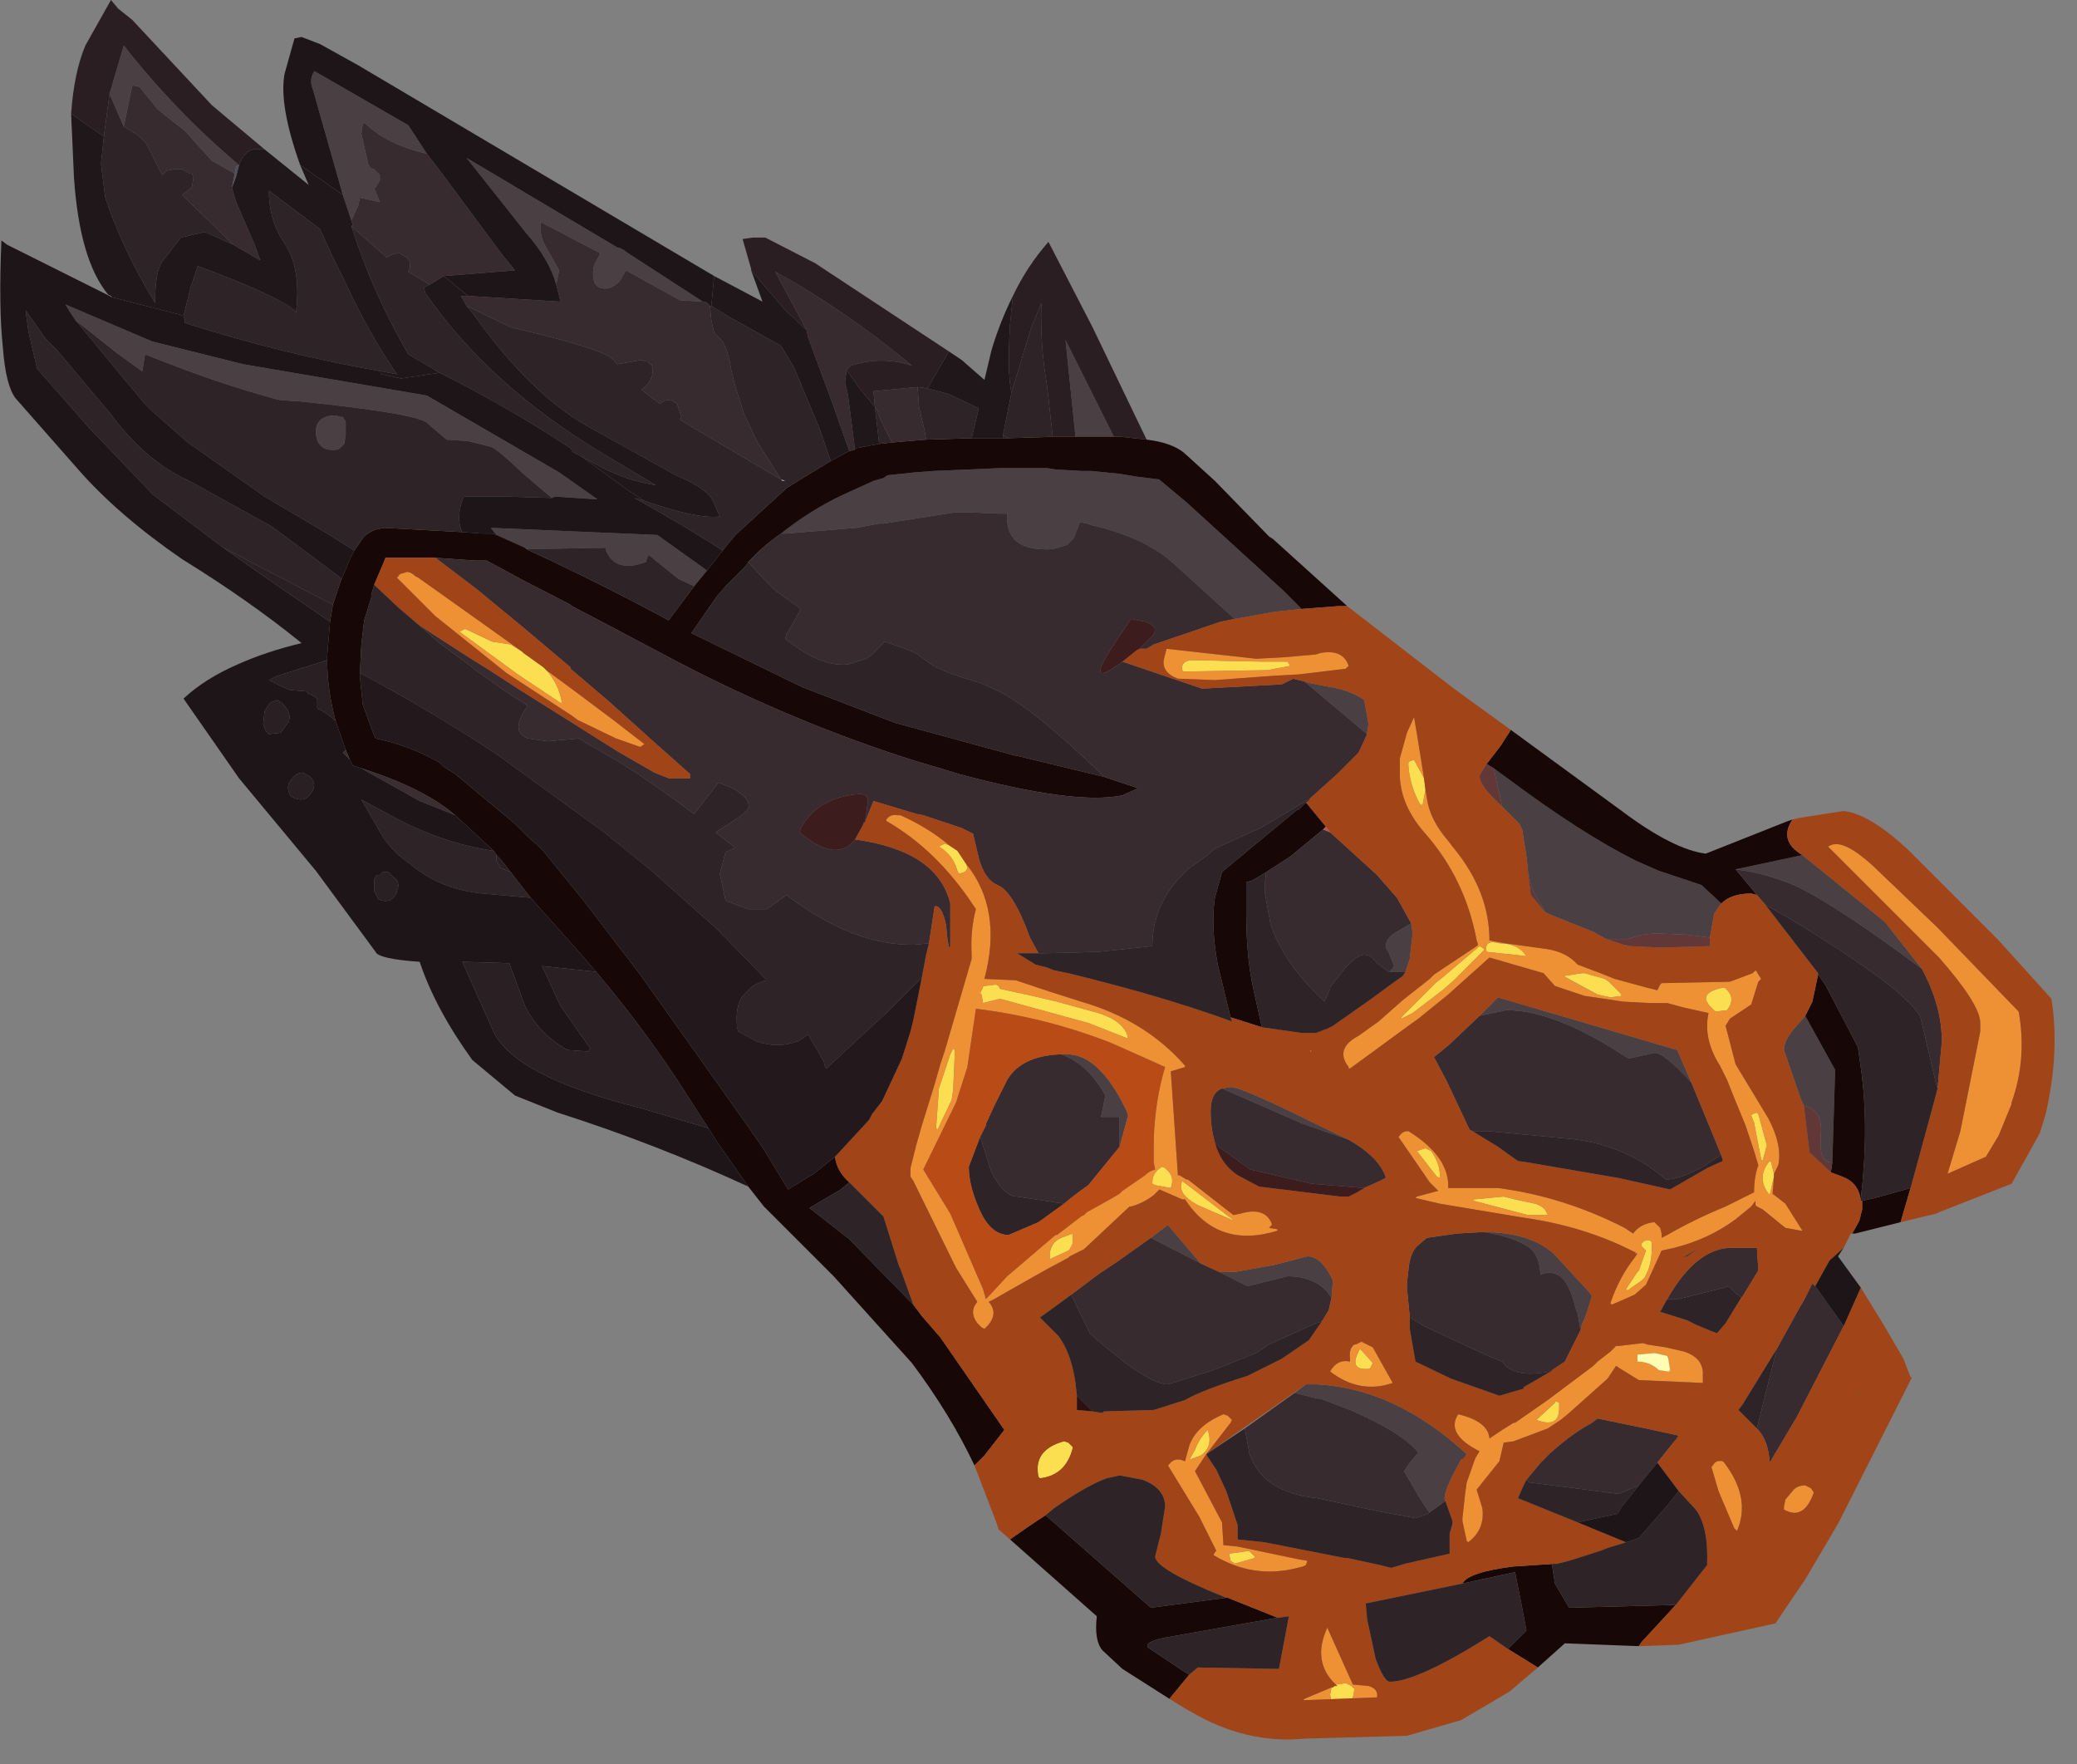 <?xml version="1.0" encoding="utf-8"?>
<svg version="1.1" id="Layer_1"
xmlns="http://www.w3.org/2000/svg"
xmlns:xlink="http://www.w3.org/1999/xlink"
xmlns:author="http://www.sothink.com"
width="73px" height="62px"
xml:space="preserve">
<rect width="100%" height="100%" fill="#808080" stroke="none"/>
<g id="1436" transform="matrix(1, 0, 0, 1, 0, 0)">
<path style="fill:#4A4044;fill-opacity:1" d="M44.8,21.5L43.7 21.7L43.4 21.75L42.95 21.35L41.3 19.85Q40.3 18.9 38.35 18.45L38.2 18.4L37.95 18.35L37.75 18.9L37.5 19.15L37 19.3Q36.1 19.35 35.7 19Q35.35 18.65 35.4 18.05L35.1 18.05L33.95 18L33.6 18L31.05 18.4L30.9 18.4L30.1 18.55L27.6 18.75L27.45 18.75Q28.45 17.95 29.6 17.4L30.7 16.9L31.05 16.8L31.2 16.7L32.15 16.6L32.8 16.55L34 16.5L35.15 16.45L36.8 16.45L37.1 16.5L37.15 16.5L38 16.55L38.35 16.55L39.35 16.65L39.95 16.75L40.75 16.85L40.8 16.9L41.7 17.65L45.1 20.75L45.25 20.9L45.75 21.4L44.8 21.5M37.45,11.95L39.15 15.35L37.8 15.35L37.45 11.95M18.5,19.3L18.45 19.25L17.45 18.8L17.25 18.55L23.1 18.8L24.85 20.05L24.4 20.6L23.85 20.35L22.8 19.5L22.75 19.6L22.7 19.75Q21.65 20.15 21.3 19.35L21.3 19.25L18.5 19.3M45.85,23.95L46 24L47.05 24.2Q47.6 24.35 47.95 24.6L48.1 25.45L48.05 25.75L48.05 25.8L45.85 23.95M49.15,34.15L48.85 34.15L49 33.95L48.8 33.45L48.7 33.3Q48.7 33 49 32.8L49.6 32.45L49.65 32.8L49.55 33.7L49.4 34.15L49.15 34.15M60.25,32.1L60.1 32.95L59.3 32.85L58.2 32.8L57.7 32.85L57.2 33L56.45 33L56 32.75L55.75 32.65L54.5 32.15L54.3 32.05L54.25 31.95L53.85 31.25L53.7 30.6L53.7 30.55L53.65 30.1L53.5 29.15L53.4 28.95L52.8 28.35L52.5 27L53.05 27.4Q55.6 29.3 57.5 30.25L58.3 30.6L59.8 31.1L60.5 31.75L60.25 32.1M67.55,34.05Q64.6 31.85 63.15 31.15Q62.15 30.7 61 30.55L63.35 30.05L66.25 32.4L67.55 34.05M58.15,37L57.25 37.2L57 37.05Q54.6 35.5 52.95 35.5L52 35.7L52.65 35.05L58.95 36.9L59.45 38.05Q58.5 37 58.15 37M45.8,39.5L42.95 38.25L43.25 38.2Q43.65 38.2 46.35 39.55L47.4 40.05L45.8 39.5M46.65,45.4Q46.15 44.85 45.25 44.85L43.85 45.2L42.85 44.7L43.4 44.7L44.8 44.45L45.95 44.15Q46.45 44.15 46.85 45L46.8 45.6L46.65 45.4M40.45,43.5Q40.7 43.3 41.05 43.05L42.2 44.4L40.45 43.5M55.55,46.75L55.45 46.15L55.4 46.05Q55.15 45 54.75 44.8Q54.45 44.65 54.15 44.8L54.1 44.45Q54 43.95 53.6 43.75Q53.1 43.45 52.15 43.3Q53.75 43.3 54.6 44.05L55.85 45.4L55.95 45.55L55.75 46.2L55.6 46.55L55.55 46.75M50.25,53.15L50.2 53.1L49.9 52.65L49.35 51.7L49.55 51.4L49.85 51.05Q49.3 50.35 47.45 49.55L46.4 49.15L46.3 49.15L45.5 48.95L45.9 48.65L46.3 48.65Q49.05 48.8 51.55 51.1L51.45 51.25L51.35 51.3Q50.65 52.55 50.8 52.75L50.25 53.15M64.5,37.6L64.4 40.85L64.35 40.85Q63.9 40.85 64 39.8Q64.05 39 63.4 38.85L63.3 38.65L62.7 36.9Q62.7 36.55 63.1 36.1L63.45 35.7L64.5 37.6M18.5,8.2L16.4 5.55L21.7 8.7L21.75 8.7L21.85 8.75L21.95 8.8L22 8.85L24.7 10.6L23.9 10.55L22 9.5L21.8 9.85Q21.45 10.25 21.05 10.1L20.9 9.95Q20.75 9.45 21 9.1L21.1 8.9L19 7.8Q18.95 8.3 19.2 8.7L19.65 9.5L19.55 10Q19.3 9.1 18.5 8.2M12.05,6.85L11 3.15Q10.85 2.8 11.05 2.5L14.35 4.4L15 5.4Q13.65 5.1 12.85 4.35L12.75 4.35L12.7 4.7L12.95 5.8L13 5.85L13 5.9L13.15 5.95L13.25 6.05L13.3 6.1L13.35 6.15L13.35 6.35L13.25 6.5L13.2 6.6L13.15 6.6L13.35 7.1L12.65 6.95L12.6 7.2L12.35 7.75L12.05 6.85M4.35,1.6Q6.2 3.95 8.4 5.8L8.3 5.85L8.25 6.1L7.45 5.65L6.5 4.6L5.55 3.85L4.9 3.05L4.65 3L4.35 4.45L3.85 3.3L4.35 1.6M18.45,16.7Q17.45 15.75 17.25 15.7L16.45 15.5L15.7 15.45L15.05 14.9Q14.85 14.55 10.5 14.1L10.45 14.1L10.35 14.1L9.8 14.05Q7.7 13.5 5.1 12.45L5 13.05L4.1 12.4L2.65 11.25L2.45 10.95L2.3 10.7L5.35 12L8.55 12.8L15 13.9L19.65 16.6L21 17.55L19.5 17.45L19.4 17.5L18.45 16.7M11.95,14.65L12.05 14.65L12.1 14.75L12.15 14.8L12.15 14.85L12.15 15.3L12.1 15.6L11.95 15.75L11.85 15.8Q11.15 15.9 11.1 15.2Q11.1 14.6 11.8 14.6L11.95 14.65M39.35,40.2L39.35 39.25L38.7 39.25L38.85 38.5Q38.25 37.4 37.3 37.05L37.5 37.05Q38.65 37.05 39.6 39.05L39.65 39.2L39.35 40.3L39.35 40.2" />
<path style="fill:#170707;fill-opacity:1" d="M26.3,19.75L26.2 19.9L25.55 20.55L25.2 20.95L24.3 22.25L28.2 24.15L31.45 25.4L35.3 26.45L35.65 26.55L35.7 26.55L38.8 27.3L40 27.7L39.45 27.95Q37.8 28.3 33.7 27.2L33.05 27L32.2 26.75Q27.9 25.4 23.7 23.2L21.15 21.85L20.1 21.3L20.05 21.25L18.4 20.4L17.1 19.7L16.7 19.7L15.3 19.6L13.55 19.6L13.45 19.85L13.15 20.55L13.05 20.9L13.05 21L12.8 21.8L12.7 22.65L12.65 23.65L12.65 23.8L12.75 24.75L12.8 24.9L13.15 25.85L13.2 25.95Q14.4 26.2 15.45 26.8L15.6 26.95L16 27.2L18.1 28.95L18.15 29L18.55 29.4L19.05 29.85L20.55 31.7L22.5 34.25L26.3 39.6L26.85 40.4L27.7 41.8L28.6 41.25L29.35 40.65Q29.4 41.15 29.85 41.55L29.55 41.8L28.45 42.45L29.85 43.55L32.1 45.85L32.4 46.25L33.05 47L35.3 50.25L34.6 51.15L34.25 51.5Q33.4 49.7 32.05 47.9L29.3 44.85L26.85 42.4L26.3 41.7L25.25 40.2L24.9 39.65L24.35 38.8Q22.85 36.4 20.95 34.15L20.3 33.4L18.65 31.55L17.95 30.65L17.6 30.2L17.45 30.05L17.35 29.9L16 28.65Q14.9 27.7 12.7 27L12.4 26.9L12.3 26.7L12.15 26.35L11.8 25.35Q11.5 24.25 11.5 23.2L11.5 23.05L11.6 21.85L11.7 21.25L12 20.35L12.05 20.25L12.3 19.65L12.45 19.35L12.8 18.85Q13.05 18.65 13.25 18.6L13.5 18.55L16.25 18.7L16.95 18.75L17.3 18.75L17.45 18.8L18.45 19.25L18.5 19.3Q21.1 20.5 23.5 21.8L24.4 20.6L24.85 20.05L25.4 19.35L25.6 19.1L25.85 18.8L27.65 17.15L28.05 16.9L29.2 16.2L29.85 15.85L30.05 15.8L30.1 15.75L30.9 15.6L31.35 15.55L32.55 15.45L34.15 15.4L34.3 15.4L35.25 15.4L35.45 15.4L37 15.35L37.8 15.35L39.15 15.35L39.4 15.35L40.3 15.45Q41.15 15.55 41.6 15.9L42.7 16.9L44.6 18.85L44.75 18.95L47.35 21.3L47.05 21.3L45.75 21.4L45.25 20.9L45.1 20.75L41.7 17.65L40.8 16.9L40.75 16.85L39.95 16.75L39.35 16.65L38.35 16.55L38 16.55L37.15 16.5L37.1 16.5L36.8 16.45L35.15 16.45L34 16.5L32.8 16.55L32.15 16.6L31.2 16.7L31.05 16.8L30.7 16.9L29.6 17.4Q28.45 17.95 27.45 18.75Q26.8 19.2 26.3 19.75M44,30.95L43.8 31L43.8 32.05Q43.8 33.6 44.05 34.75L44.35 36.1L43.25 35.75L42.8 33.9Q42.55 32.55 42.7 31.55L42.95 30.65L43 30.6L45.6 28.45L45.65 28.45L45.9 28.2L46.6 29.05L46.5 29.15L45.35 30.1L44.5 30.65L44 30.95M63.35,30.05L61 30.55L61.75 31.45L61.55 31.4Q60.85 31.4 60.5 31.75L59.8 31.1L58.3 30.6L57.5 30.25Q55.6 29.3 53.05 27.4L52.5 27L52.25 26.85L52.75 26.2L53.1 25.65L57 28.5Q58.8 29.85 59.95 30L62.85 28.85L63 28.8Q62.5 29.55 63.35 30.05M65.35,42.9L65.45 42.5L65.45 42.2L65.9 42.1L67.15 41.75L66.8 42.95L65.2 43.35L65.1 43.35L65.35 42.9M53,57.95L53.65 57.3L53.45 56.25L53.25 55.25L51.4 55.65Q51.6 55.25 53.2 55.05L54.75 54.95L54.55 55L54.65 55.65L55.15 56.5L58.9 56.4L57.7 57.7L57.6 57.85L55 57.75L54.05 58.6L53 57.95M41.8,58.85L41.1 59.7L39.45 58.65L38.75 58Q38.45 57.65 38.55 56.8L35.5 54.1Q36.2 53.6 36.75 53.25L40.45 56.5L43.1 56.15L43.15 56.15L44.9 56.85L40.95 57.55Q40.2 57.7 40.35 57.9L41.55 58.7L41.8 58.85M64.75,41.35L64.35 41.2L64.4 40.85L64.5 37.6L63.45 35.7L63.7 35.2L63.9 34.25L64.15 34.6L65.3 36.8L65.4 37.5Q65.7 39.6 65.4 42.15Q65.3 41.55 64.75 41.35" />
<path style="fill:#382B30;fill-opacity:1" d="M30.75,14.3L30.7 13.75L32.25 13.6L32.3 14.3L32.5 15.15L32.55 15.45L31.35 15.55L30.95 14.75L30.8 14.35L30.75 14.3M30.05,15.8L29.85 15.85L29.25 14.15L28.4 11.85L28.35 11.6L27.25 9.55Q29.7 10.9 32.05 12.85Q31 12.5 29.9 12.85L29.75 13L29.75 13.05L29.7 13.45L29.8 13.85L30.05 15.8M30.05,29.5Q32.95 29.9 33.4 31.75L33.4 33.25L33.35 33.3L33.3 33L33.25 32.5Q33.1 31.8 32.85 31.85L32.65 33.15L32.15 33.2Q30.05 33.25 27.7 31.5L27.65 31.45L26.95 31.95L26.3 31.95L25.5 31.65L25.3 30.7L25.5 29.95L25.7 29.85L25.85 29.8L25.15 29.25L26 28.7L26.05 28.65Q26.7 28.25 25.75 27.7L25.25 27.5L24.4 28.6L23.15 27.7L22.5 27.25L21.8 26.8L20.5 26.05L20.35 25.95L19.25 26.05L18.55 25.95Q17.9 25.7 18.55 24.8L17.7 24.25L16.65 23.5L16.4 23.3L15.65 22.75L15.45 22.6L14.7 21.95L15.55 22.5L16.4 23.05L17.2 23.55L18.05 24.1L18.2 24.2L18.6 24.45L20.35 25.55L21.7 26.4L23 27.15L23.5 27.35L24.25 27.35L24.25 27.2L22.9 26L21.4 24.65L20.05 23.5L20.05 23.45L18.45 22.1L16.75 20.7L15.3 19.6L16.7 19.7L17.1 19.7L18.4 20.4L20.05 21.25L20.1 21.3L21.15 21.85L23.7 23.2Q27.9 25.4 32.2 26.75L33.05 27L33.7 27.2Q37.8 28.3 39.45 27.95L40 27.7L38.8 27.3Q36.15 24.7 34.8 24.15L34.45 24Q33.4 23.7 32.8 23.4L32.25 23Q32.15 22.9 31.1 22.55L30.65 23L30.45 23.15L29.8 23.35Q28.85 23.45 27.6 22.45L27.65 22.25L27.7 22.2L28.15 21.4L27.25 20.75L26.8 20.3L26.3 19.75Q26.8 19.2 27.45 18.75L27.6 18.75L30.1 18.55L30.9 18.4L31.05 18.4L33.6 18L33.95 18L35.1 18.05L35.4 18.05Q35.35 18.65 35.7 19Q36.1 19.35 37 19.3L37.5 19.15L37.75 18.9L37.95 18.35L38.2 18.4L38.35 18.45Q40.3 18.9 41.3 19.85L42.95 21.35L43.4 21.75L43.15 21.8L42.9 21.85L40.55 22.65L40.3 22.8L40.05 22.8L40.35 22.5L40.4 22.45Q40.85 22.05 40.25 21.85L39.75 21.75L39.05 22.8L38.9 23.05Q38.25 24.15 39.45 23.25L42.25 24.2L45.05 24.05L45.45 23.85L45.85 23.95L48.05 25.8L47.75 26.45L47 27.2L46 28.1L45.9 28.15L44.3 29.1L42.75 29.8L42.6 29.9L42.5 30L41.75 30.55Q40.5 31.7 40.5 33.25L38.6 33.45L36.7 33.5L36.5 33.5L36.2 32.95Q35.6 31.3 35.05 31.1Q34.6 30.9 34.4 30.15L34.2 29.3L33.8 29.1L32.45 28.65L32.2 28.6L30.7 28.15L30.4 28.9L30.5 28.2Q30.55 27.95 30.25 27.9Q28.75 28 28.15 29.1L28.1 29.25Q29.4 30.35 30.05 29.5M49.1,31.55L49.6 32.45L49 32.8Q48.7 33 48.7 33.3L48.8 33.45L49 33.95L48.85 34.15L48.8 34.15L48.4 33.85Q48.2 33.55 47.95 33.55Q47.7 33.55 47.25 34.05L46.75 34.7L46.75 34.75L46.55 35.2Q45.1 33.85 44.65 32.45L44.45 31.35L44.45 31.2L44.45 31.1L44.5 30.65L45.35 30.1L46.5 29.15L46.75 29.25L48.4 30.75L49.1 31.55M63.15,31.15Q64.6 31.85 67.55 34.05Q68.25 35.35 68.25 36.6L68.1 38.25L68.05 38.1L67.5 35.75Q67.05 34.8 62.85 32.25L62.05 31.8L61.75 31.45L61 30.55Q62.15 30.7 63.15 31.15M59.45,38.05L60.5 40.6L60.15 40.8L59.95 40.95Q59.05 41.45 58.55 41.45Q57.05 40.15 54.95 40L52.3 39.75L51.75 39.75L51.65 39.7L50.85 38L50.4 37.15L50.95 36.7L51.05 36.6L51.95 35.75L52 35.7L52.95 35.5Q54.6 35.5 57 37.05L57.25 37.2L58.15 37Q58.5 37 59.45 38.05M42.7,40.15Q42.55 39.65 42.55 39.05Q42.55 38.4 42.95 38.25L45.8 39.5L47.4 40.05Q48.45 40.65 48.7 41.35L48.7 41.4L48.5 41.5L47.95 41.75L46.1 41.6L43.95 41.1L42.9 40.35L42.7 40.15M42.2,44.4L42.85 44.7L43.85 45.2L45.25 44.85Q46.15 44.85 46.65 45.4L46.8 45.6L46.7 46.05L46.45 46.45L46.25 46.5L44.6 47.25L44.3 47.45L44.15 47.55L42.65 48.15L41.05 48.65Q40.6 48.65 39.55 47.9L39.5 47.85L38.75 47.25L38.3 46.85L37.65 45.5Q38.7 44.7 38.8 44.65L39.25 44.35L40.45 43.5L42.2 44.4M53.6,43.75Q54 43.95 54.1 44.45L54.15 44.8Q54.45 44.65 54.75 44.8Q55.15 45 55.4 46.05L55.45 46.15L55.55 46.75L55 47.85L54.55 48.15L54.5 48.15L54.45 48.2Q53.2 48.45 52.8 47.85L52.3 47.65L50.25 46.7L50.05 46.6L49.55 46.3L49.45 45.25L49.45 45.1L49.5 44.65Q49.55 44.05 49.8 43.8L50.15 43.5L51.2 43.35L52.05 43.3L52.15 43.3Q53.1 43.45 53.6 43.75M45.5,48.95L46.3 49.15L46.4 49.15L47.45 49.55Q49.3 50.35 49.85 51.05L49.55 51.4L49.35 51.7L49.9 52.65L50.2 53.1L50.25 53.15L50.2 53.2L49.75 53.35L48.4 53.1L46.3 52.65Q44.35 52.45 43.9 51.05L43.9 51L43.75 50.2L45.5 48.95M61.2,45.6L61.15 45.55L61 45.45L60.75 45.2L60.6 45.25L59 45.65L58.6 45.65Q59.65 43.8 60.95 43.85L61.75 43.85L61.8 44.65L61.25 45.55L61.2 45.6M64.3,45.9L64.8 46.6L63.15 49.8L62.2 51.4Q62.15 50.6 61.75 50.2L62.45 47.4L63.25 45.95L63.4 45.7L63.7 45.1L63.8 45.2L64.3 45.9M24.95,10.75L25 11.25L25.1 11.7L25.25 11.85Q25.55 12.05 25.7 13L25.85 13.6L26.15 14.55L26.6 15.5L27.45 16.85L24.4 15.05L23.9 14.75L23.95 14.65L23.8 14.2L23.6 14.05Q23.3 14.05 23.2 14.2L22.55 13.7L22.6 13.65Q23.05 13.3 22.9 12.8L22.85 12.8L22.75 12.7L22.7 12.7L22.55 12.65L21.7 12.8L21.5 12.6Q21.15 12.25 17.95 11.5L16.4 10.75L16.2 10.4L16.45 10.4L19.7 10.6L19.55 10L19.65 9.5L19.2 8.7Q18.95 8.3 19 7.8L21.1 8.9L21 9.1Q20.75 9.45 20.9 9.95L21.05 10.1Q21.45 10.25 21.8 9.85L22 9.5L23.9 10.55L24.7 10.6Q24.85 10.6 24.95 10.75M15.1,10L14.35 9.55Q14.5 9.25 14.3 9.05L14.05 8.9Q13.8 8.9 13.6 9.05L12.35 7.95L12.4 7.9L12.35 7.75L12.6 7.2L12.65 6.95L13.35 7.1L13.15 6.6L13.2 6.6L13.25 6.5L13.35 6.35L13.35 6.15L13.3 6.1L13.25 6.05L13.15 5.95L13 5.9L13 5.85L12.95 5.8L12.7 4.7L12.75 4.35L12.85 4.35Q13.65 5.1 15 5.4L15.5 6.05L17.65 8.95L18.1 9.5L15.6 9.7L15.1 10M8.15,6.6L8.3 7.1L8.95 8.6L9.15 9.15L8.2 8.6L6.4 6.85L6.6 6.7L6.75 6.55L6.8 6.25L6.75 6.1L6.65 6.1L6.6 6.05L6.45 6L6.45 5.95L6.1 5.95L5.85 6L5.8 6.05L5.7 6.15L5.15 5.05L4.85 4.75L4.35 4.45L4.65 3L4.9 3.05L5.55 3.85L6.5 4.6L7.45 5.65L8.25 6.1L8.15 6.6M34.45,39.95L34.65 39.55L34.65 39.5L34.95 38.85L35.4 37.95Q35.9 37.1 37.3 37.05Q38.25 37.4 38.85 38.5L38.7 39.25L39.35 39.25L39.35 40.2L39.35 40.3L38.25 41.65Q37.75 42 37.4 42.3L35.75 42.05Q35.3 42.05 34.85 41.2L34.45 39.95M57.6,52.2L56.9 52.5L53.8 52.1L53.75 52.1L53.65 52L54.15 51.4L54.5 51.05L54.85 50.75Q55.4 50.3 55.95 50L56.15 49.85L57.85 50.2L59 50.45L58.9 50.6L58.85 50.65L58.25 51.4L57.6 52.2" />
<path style="fill:#FCDE51;fill-opacity:1" d="M41.55,23.55Q41.5 23.25 41.85 23.2L41.9 23.2L44.25 23.25L45.2 23.25L45.25 23.25L45.35 23.4L44.55 23.55L41.6 23.6L41.55 23.55M50.1,27.75L50 28.3L49.9 28.25Q49.55 27.6 49.5 26.9L49.5 26.8L49.55 26.75L49.7 26.7L50.05 27.35L50.1 27.75M62.35,41.35L62.2 42Q61.7 41.4 62.2 40.8L62.25 40.85L62.35 41.25L62.35 41.35M52.7,33.15Q53.35 33.15 53.65 33.6L52.25 33.45Q52.15 33 52.7 33.15M52.15,33.4L51.1 34.45L50.7 34.8L49.65 35.6L49.25 35.8L49.25 35.75L49.55 35.45L50.45 34.55L50.7 34.35L52 33.25L52.1 33.3L52.15 33.35L52.15 33.4M55.6,34.2L55.7 34.2L56.4 34.4L56.55 34.5L56.95 34.9L57 35L56.6 35.05L56.15 34.95L54.95 34.3L55.6 34.2M60.6,34.7Q61.05 35.05 60.7 35.5L60.3 35.55Q59.5 34.9 60.6 34.7M50.6,41.4L50.5 41.35L49.8 40.45L50.1 40.35L50.3 40.45Q50.65 40.95 50.6 41.4M33.95,30.35Q34.1 30.65 33.7 30.7L33.65 30.6Q33.5 30.05 33 29.75L33.2 29.65L33.35 29.7L33.65 29.9L33.95 30.35M40.85,41L40.95 41.05L41 41.1Q41.3 41.35 41.15 41.75L40.6 41.65L40.5 41.6L40.5 41.55Q40.5 41.2 40.85 41M41.55,41.5L43.25 42.8Q43.45 42.95 43.25 42.85L42.1 42.35Q41.35 41.95 41.55 41.5M48.15,48.1Q47.35 48.2 47.8 47.4L48.25 47.9L48.15 48.1M51.8,42.15L52.85 42.05L53.25 42.15L53.95 42.3Q54.3 42.4 54.4 42.7L53.7 42.7L51.8 42.2L51.8 42.15M54.65,49.25L54.7 49.25L54.8 49.3L54.8 49.4L54.8 49.5Q54.8 50.2 54 49.9L54.65 49.3L54.65 49.25M58,43.6L58.05 43.65Q58.1 44.4 57.8 44.9L57.7 45L57.2 45.35L57.15 45.3L57.55 44.7L57.6 44.65L57.85 43.95L57.7 43.8L57.7 43.7Q57.8 43.55 58 43.6M61.6,39.15L61.75 39.1L61.8 39.15L62.1 40.25L61.95 40.8L61.9 40.75L61.65 39.45L61.55 39.2L61.6 39.15M19.2,23.55Q19.65 24.05 19.75 24.7L19.7 24.7L18.2 23.7L16.15 22.2L16.35 22.1L17.3 22.55L17.95 22.65L18.35 22.9L18.4 22.95L19.1 23.45L19.2 23.55M35.1,34.65L35.15 34.75L36.3 35L37.15 35.2L38.6 35.6Q39.55 35.9 39.65 36.5L38.25 35.95L35.15 35.1L34.55 35.25L34.5 34.95L34.45 34.9L34.55 34.7L34.55 34.65L34.6 34.65L35 34.6L35.1 34.65M33.55,36.9L33.55 37.2L33.5 38.3L33.45 38.65L32.95 39.7L32.9 39.65L33 38.25L33.4 37.05L33.5 36.85L33.55 36.9M37.7,43.7L37.6 43.9L37.55 43.95L36.9 44.25Q36.85 43.7 37.3 43.5L37.7 43.35L37.7 43.7M37.4,50.65L37.55 50.7L37.7 50.85L37.7 50.9Q37.45 51.85 36.55 51.95L36.5 51.9Q36.3 50.95 37.4 50.65M42.45,50.25Q42.65 50.85 42.2 51.15L41.8 51.3L42 50.95Q42.15 50.55 42.45 50.25M44.1,54.75L43.4 54.95L43.25 54.85L43.2 54.6L43.9 54.5L44.1 54.7L44.1 54.75M46.85,59.3L46.9 59.25L47 59.25L46.95 59.2L47.3 59.15L47.5 59.25L47.6 59.35Q47.55 60.15 46.8 59.85L46.75 59.55L46.8 59.3L46.85 59.3" />
<path style="fill:#EE9034;fill-opacity:1" d="M41.4,23.85Q40.85 23.65 40.9 23.2L41 22.8L44.15 23.15L45.1 23.1L46.25 23L46.4 22.95Q47.2 22.8 47.4 23.4L47.3 23.5L46.9 23.55L45.65 23.7L44.75 23.75L42.7 23.9L41.4 23.85M41.6,23.6L44.55 23.55L45.35 23.4L45.25 23.25L45.2 23.25L44.25 23.25L41.9 23.2L41.85 23.2Q41.5 23.25 41.55 23.55L41.6 23.6M62.25,40.85L62.2 40.8Q61.7 41.4 62.2 42L62.35 41.35L62.3 41.95L62.75 42.3L63.35 43.25L63.3 43.25L62.75 43.15L61.95 42.5L61.75 42.4L61.7 42.35L61.7 42.2L61.55 42.4L61 42.85Q60.05 43.55 58.85 43.85L58.4 43.95L57.85 45.15L57.45 45.5L56.65 45.85L56.6 45.8Q56.9 44.9 57.45 44.2L57.55 44.05L57.45 44.05L57.5 44L57.45 44Q55.7 43.1 53.6 42.8L50.6 42.3L49.75 42.1L49.8 42.05L50.55 41.85L50.25 41.55L49.15 39.95L49.2 39.9Q49.3 39.75 49.5 39.75Q50.95 40.65 50.9 41.75L52.65 41.75Q54.95 42.05 57.1 43.15L57.4 43.35Q57.65 43 58.15 42.95L58.35 43.15L58.4 43.35L58.4 43.5L58.6 43.4Q59.55 42.85 60.65 42.4L61.45 42L61.65 41.9Q61.65 41.35 61.8 40.95L61.65 40.45L61.35 39.55L61 38.7L60.7 37.95L60.45 37.45Q59.85 36.5 60.05 35.6L59.15 35.4L58.6 35.25L58 35.25L57.05 35.2L56.05 35.05L55.7 35L54.65 34.65L54.25 34.2L52.35 33.65L51.4 34.5L50.9 34.95L49.85 35.8L49.5 36.05L47.45 37.55L47.4 37.55L47.4 37.5Q46.9 36.85 47.75 36.4L48.45 35.9L49.3 35.15L50.25 34.4L50.4 34.25L51.9 33.25L51.95 33.2L51.9 33.05Q51.5 30.9 50.1 29.3Q49.25 28.35 49.2 27.3L49.2 26.65L49.45 25.75L49.7 25.2L49.85 26.1L50.05 27.35L49.7 26.7L49.55 26.75L49.5 26.8L49.5 26.9Q49.55 27.6 49.9 28.25L50 28.3L50.1 27.75L50.15 28.05Q50.25 28.8 50.9 29.55L51.05 29.75Q52.35 31.3 52.35 33.05L52.9 33.15L54.35 33.35Q55.05 33.45 55.45 33.9L56.25 34.2L56.75 34.4L57.85 34.7L58.25 34.8L58.35 34.6L58.4 34.55L60.8 34.5L61.6 34.2L61.7 34.1L61.75 34.15L61.8 34.25L61.9 34.4L61.85 34.45L61.8 34.5L61.55 35.3L60.8 35.8L60.65 36.05L61 37.4L62.15 39.3Q62.65 40.25 62.5 40.95L62.35 41.25L62.25 40.85M52.25,33.45L53.65 33.6Q53.35 33.15 52.7 33.15Q52.15 33 52.25 33.45M52.15,33.35L52.1 33.3L52 33.25L50.7 34.35L50.45 34.55L49.55 35.45L49.25 35.75L49.25 35.8L49.65 35.6L50.7 34.8L51.1 34.45L52.15 33.4L52.15 33.35M54.95,34.3L56.15 34.95L56.6 35.05L57 35L56.95 34.9L56.55 34.5L56.4 34.4L55.7 34.2L55.6 34.2L54.95 34.3M60.3,35.55L60.7 35.5Q61.05 35.05 60.6 34.7Q59.5 34.9 60.3 35.55M46.05,36.9L46.1 36.95L46.05 36.95L46.05 36.9M50.3,40.45L50.1 40.35L49.8 40.45L50.5 41.35L50.6 41.4Q50.65 40.95 50.3 40.45M40.95,37.5L40.4 37.25L39.05 36.65Q36.75 35.75 34.3 35.45L34 37.5L33.6 38.75L32.45 41.1L33.4 42.65L34.55 45.3L34.65 45.65L34.8 45.5L35.4 44.85L37.1 43.4L37.15 43.4L38 42.75L38.1 42.7L38.2 42.6L39.1 42.1L39.35 41.95L39.45 41.85L40.25 41.3Q40.4 41.15 40.6 41.1L40.55 40.85L40.55 40.05Q40.6 38.65 40.95 37.5M33.2,29.65L33 29.75Q33.5 30.05 33.65 30.6L33.7 30.7Q34.1 30.65 33.95 30.35Q35.25 31.95 34.6 34.4L35.7 34.45L36.9 34.85L38 35.2Q40.25 35.85 41.65 37.45L41.65 37.5L41.15 37.65L41.4 41.3L41.45 41.3L41.7 41.45L41.75 41.45L43.35 42.7L43.6 42.65Q44.45 42.4 44.7 43L44.7 43.05L44.6 43.15L44.9 43.2L44.9 43.25Q42.8 43.9 41.65 42.15L41.55 42.15L40.75 41.8L40.55 42Q40.15 42.3 39.75 42.4L39.7 42.4L38.1 43.9L37.6 44.15L37.55 44.2L36.8 44.6L35.65 45.25L34.95 45.65L34.75 45.75Q35.15 46.2 34.6 46.7L34.5 46.65L34.35 46.5Q34.05 46.1 34.35 45.75L33.6 44.55L32.1 41.5L32 41.35L32 41.05L32.2 40.25L32.4 39.55L32.85 38.1L33.05 37.4L33.2 36.95L34.15 33.7L34.15 33.55Q34.1 32.7 34.3 31.95L34.2 31.8Q32.9 29.85 31.15 28.85L31.15 28.8Q31.3 28.6 31.55 28.65L31.65 28.65Q32.65 29.1 33.35 29.7L33.2 29.65M40.5,41.55L40.5 41.6L40.6 41.65L41.15 41.75Q41.3 41.35 41 41.1L40.95 41.05L40.85 41Q40.5 41.2 40.5 41.55M42.1,42.35L43.25 42.85Q43.45 42.95 43.25 42.8L41.55 41.5Q41.35 41.95 42.1 42.35M47.65,47.25L47.85 47.15L48.25 47.35L48.95 48.6Q47.8 49 46.75 48.2Q47 47.75 47.45 47.85L47.45 47.75Q47.4 47.4 47.6 47.25L47.65 47.25M42.4,51.1L42.3 51.25L42 51.7L42.95 53.5L43 54.3L43.5 54.35L45.65 54.8L45.95 54.85L45.9 55L45.8 55.05L45.6 55.1Q44.05 55.5 42.65 54.65L42.7 54.55L42.75 54.5L42.15 53.3L41.05 51.5L41.1 51.45Q41.25 51.25 41.5 51.3L41.65 51.35L41.8 50.8Q42.05 50.1 43 49.7L43.15 49.75L43.3 49.9L43.25 50L42.4 51.1M48.25,47.9L47.8 47.4Q47.35 48.2 48.15 48.1L48.25 47.9M51.8,42.2L53.7 42.7L54.4 42.7Q54.3 42.4 53.95 42.3L53.25 42.15L52.85 42.05L51.8 42.15L51.8 42.2M54.65,49.3L54 49.9Q54.8 50.2 54.8 49.5L54.8 49.4L54.8 49.3L54.7 49.25L54.65 49.25L54.65 49.3M57.7,43.7L57.7 43.8L57.85 43.95L57.6 44.65L57.55 44.7L57.15 45.3L57.2 45.35L57.7 45L57.8 44.9Q58.1 44.4 58.05 43.65L58 43.6Q57.8 43.55 57.7 43.7M57.55,47.85Q57.95 47.85 58.25 48.1L58.3 48.15L58.65 48.2L58.7 48.15L58.65 47.85L58.65 47.8L58.6 47.65L58.15 47.55L57.6 47.6L57.55 47.6L57.55 47.65L57.55 47.8L57.55 47.85M57.9,47.25L58.55 47.35L59.2 47.5Q59.8 47.7 59.85 48.2L59.85 48.6L57.6 48.5L56.95 48.1L56.8 48L56.5 48.45L55.1 49.7L54.85 49.9L54.4 50.2L53.2 50.65L52.85 50.7L52.7 51.35L51.9 52.35L52.1 53Q52.2 53.75 51.6 54.2L51.55 54.15L51.4 53.45L51.4 53.35L51.5 52.45L51.55 52.1L51.85 51.25L52 51Q50.8 50.4 51.25 49.7Q52.3 49.95 52.35 50.55L52.8 50.25L53.2 50L53.25 50L54.4 49.2L56 48L56.05 47.95L56.15 47.85L56.6 47.5L56.75 47.35L56.8 47.3L56.9 47.3L57.75 47.2L57.9 47.25M65.8,30.4L68.1 32.6L70.95 35.55Q71.25 37.2 70.7 38.75L70.7 38.8L70.25 39.9L69.8 40.65L68.45 41.25L68.9 39.75L69.6 36.25L69.6 35.95Q69.6 35.3 68.15 33.65L64.25 29.75L64.35 29.7Q64.8 29.5 65.8 30.4M61.55,39.2L61.65 39.45L61.9 40.75L61.95 40.8L62.1 40.25L61.8 39.15L61.75 39.1L61.6 39.15L61.55 39.2M17.95,22.65L17.3 22.55L16.35 22.1L16.15 22.2L18.2 23.7L19.7 24.7L19.75 24.7Q19.65 24.05 19.2 23.55L20.15 24.25L21.55 25.3L22.65 26.15L22.5 26.25L21.65 25.95L20.3 25.3L20.1 25.15L17.8 23.65L15.3 21.65L13.95 20.3L14 20.25Q14.05 20.15 14.15 20.15L14.3 20.1Q14.45 20.1 14.6 20.25L14.7 20.3L16.95 21.9L18.35 22.9L17.95 22.65M35,34.6L34.6 34.65L34.55 34.65L34.55 34.7L34.45 34.9L34.5 34.95L34.55 35.25L35.15 35.1L38.25 35.95L39.65 36.5Q39.55 35.9 38.6 35.6L37.15 35.2L36.3 35L35.15 34.75L35.1 34.65L35 34.6M33.5,36.85L33.4 37.05L33 38.25L32.9 39.65L32.95 39.7L33.45 38.65L33.5 38.3L33.55 37.2L33.55 36.9L33.5 36.85M37.7,43.35L37.3 43.5Q36.85 43.7 36.9 44.25L37.55 43.95L37.6 43.9L37.7 43.7L37.7 43.35M63.75,52.45Q63.4 53.45 62.7 53.05L62.7 52.95L62.75 52.7L63 52.4Q63.15 52.2 63.45 52.2L63.65 52.3L63.75 52.45M60.95,53.7L60.4 52.4L60.15 51.55L60.2 51.5Q60.3 51.3 60.55 51.35L60.6 51.4Q61.55 52.65 61.05 53.8L60.95 53.7M42,50.95L41.8 51.3L42.2 51.15Q42.65 50.85 42.45 50.25Q42.15 50.55 42 50.95M44.1,54.7L43.9 54.5L43.2 54.6L43.25 54.85L43.4 54.95L44.1 54.75L44.1 54.7M46.65,57.2L47.55 59.2L48.1 59.25Q48.45 59.35 48.4 59.65L45.8 59.75L45.85 59.7L46.8 59.3L46.75 59.55L46.8 59.85Q47.55 60.15 47.6 59.35L47.5 59.25L47.3 59.15L46.95 59.2Q46.1 58.4 46.65 57.2" />
<path style="fill:#A14417;fill-opacity:1" d="M48,56.35L48.05 56.9L48.35 58.3Q48.65 59.1 48.85 59.1Q49.8 59.1 52.35 57.5L53 57.95L54.05 58.6L53.05 59.45L51.35 60.45L49.45 61L45.85 61.1Q43.8 61.3 41.85 60.15L41.75 60.1L41.1 59.7L41.8 58.85L42.1 58.6L44.95 58.65L45.3 56.8L44.95 56.85L44.9 56.85L43.15 56.15L43.1 56.15Q40.6 55.15 40.6 54.7L40.8 53.9L40.95 52.95Q40.95 52.3 40.15 52L39.35 51.85L38.9 51.95Q38.2 52.2 37.05 53L36.75 53.25Q36.2 53.6 35.5 54.1L35.1 53.75L35 53.45L34.25 51.5L34.6 51.15L35.3 50.25L33.05 47L32.4 46.25L32.1 45.85L31.65 44.6L31.6 44.5L31.05 42.75L31 42.7L29.85 41.55Q29.4 41.15 29.35 40.65L30.55 39.35L30.65 39.15L31 38.7L31.7 37.2L32 36.25L32.1 35.85L32.4 34.35L32.55 33.55L32.65 33.15L32.85 31.85Q33.1 31.8 33.25 32.5L33.3 33L33.35 33.3L33.4 33.25L33.4 31.75Q32.95 29.9 30.05 29.5L30.35 28.95L30.35 28.9L30.4 28.9L30.7 28.15L32.2 28.6L32.45 28.65L33.8 29.1L34.2 29.3L34.4 30.15Q34.6 30.9 35.05 31.1Q35.6 31.3 36.2 32.95L36.5 33.5L35.75 33.5L36.4 33.9L36.8 34L37.05 34.1L37.55 34.2L38.35 34.4L39.3 34.65Q41 35.1 42.75 35.7L43.3 35.9L43.25 35.75L44.35 36.1L45.75 36.3L46.25 36.3L46.65 36.15L46.85 36.05L48.2 35.1L48.95 34.55L49.3 34.3L49.4 34.15L49.55 33.7L49.65 32.8L49.6 32.45L49.1 31.55L48.45 30.8L48.4 30.75L46.75 29.25L46.6 29.05L45.9 28.2L46.05 28.1L46 28.1L47 27.2L47.75 26.45L48.05 25.8L48.05 25.75L48.1 25.45L47.95 24.6Q47.6 24.35 47.05 24.2L46 24L45.85 23.95L45.45 23.85L45.05 24.05L42.25 24.2L39.45 23.25L39.95 22.85L40.05 22.8L40.3 22.8L40.55 22.65L42.9 21.85L43.15 21.8L43.4 21.75L43.7 21.7L44.8 21.5L45.75 21.4L47.05 21.3L47.35 21.3L51.1 24.2L53.1 25.65L52.75 26.2L52.25 26.85L52 27.25Q52 27.6 52.65 28.2L52.8 28.35L53.4 28.95L53.5 29.15L53.65 30.1L53.7 30.55L53.7 30.6L53.8 31.45L54.3 32.05L54.5 32.15L55.75 32.65L56 32.75L56.45 33L57.05 33.2L57.3 33.25L58.35 33.3L60.1 33.25L60.1 32.95L60.25 32.1L60.5 31.75Q60.85 31.4 61.55 31.4L61.75 31.45L62.05 31.8L63.9 34.2L63.9 34.25L63.7 35.2L63.45 35.7L63.1 36.1Q62.7 36.55 62.7 36.9L63.3 38.65L63.4 38.85L63.6 40.5L64.35 41.2L64.75 41.35Q65.3 41.55 65.4 42.15L65.4 42.2L65.45 42.2L65.45 42.5L65.35 42.9L65.1 43.35L65.05 43.35L64.8 43.85L64.3 44.3L63.8 45.2L63.7 45.1L63.4 45.7L63.25 45.95L62.45 47.4L61.25 49.35L61.1 49.55L61.7 50.15L61.75 50.2Q62.15 50.6 62.2 51.4L63.15 49.8L64.8 46.6L65.4 45.25L66.2 46.55L66.9 47.75L67.15 48.4L67.2 48.4L67.15 48.5L67 48.8L64.6 53.55L63.45 55.5L62.4 57.05L59 57.8L57.6 57.85L57.7 57.7L58.9 56.4L60 55Q60.05 53.65 59.6 53.05L59 52.4L58.25 51.4L58.85 50.65L58.9 50.6L59 50.45L57.85 50.2L56.15 49.85L55.95 50Q55.4 50.3 54.85 50.75L54.5 51.05L54.15 51.4L53.65 52L53.55 52.2L53.35 52.65L55.45 53.5L57.15 54.2L56.5 54.4L56.25 54.5L55.15 54.85L54.75 54.95L53.2 55.05Q51.6 55.25 51.4 55.65L48 56.35M16.75,20.7L18.45 22.1L20.05 23.45L20.05 23.5L21.4 24.65L22.9 26L24.25 27.2L24.25 27.35L23.5 27.35L23 27.15L21.7 26.4L20.35 25.55L18.6 24.45L18.2 24.2L18.05 24.1L17.2 23.55L16.4 23.05L15.55 22.5L14.7 21.95L14 21.35L13.15 20.55L13.45 19.85L13.55 19.6L15.3 19.6L16.75 20.7M42.7,23.9L44.75 23.75L45.65 23.7L46.9 23.55L47.3 23.5L47.4 23.4Q47.2 22.8 46.4 22.95L46.25 23L45.1 23.1L44.15 23.15L41 22.8L40.9 23.2Q40.85 23.65 41.4 23.85L42.7 23.9M67.15,41.75L67.9 39L68.1 38.25L68.25 36.6Q68.25 35.35 67.55 34.05L66.25 32.4L63.35 30.05Q62.5 29.55 63 28.8L63.2 28.75L64.8 28.5Q65.7 28.6 67.05 29.85L70.25 33.05L72.1 35.1Q72.4 36.95 71.9 39.15L71.7 39.8L71.65 39.9L70.7 41.6L68.15 42.6L68.05 42.65L66.8 42.95L67.15 41.75M50.05,27.35L49.85 26.1L49.7 25.2L49.45 25.75L49.2 26.65L49.2 27.3Q49.25 28.35 50.1 29.3Q51.5 30.9 51.9 33.05L51.95 33.2L51.9 33.25L50.4 34.25L50.25 34.4L49.3 35.15L48.45 35.9L47.75 36.4Q46.9 36.85 47.4 37.5L47.4 37.55L47.45 37.55L49.5 36.05L49.85 35.8L50.9 34.95L51.4 34.5L52.35 33.65L54.25 34.2L54.65 34.65L55.7 35L56.05 35.05L57.05 35.2L58 35.25L58.6 35.25L59.15 35.4L60.05 35.6Q59.85 36.5 60.45 37.45L60.7 37.95L61 38.7L61.35 39.55L61.65 40.45L61.8 40.95Q61.65 41.35 61.65 41.9L61.45 42L60.65 42.4Q59.55 42.85 58.6 43.4L58.4 43.5L58.4 43.35L58.35 43.15L58.15 42.95Q57.65 43 57.4 43.35L57.1 43.15Q54.95 42.05 52.65 41.75L50.9 41.75Q50.95 40.65 49.5 39.75Q49.3 39.75 49.2 39.9L49.15 39.95L50.25 41.55L50.55 41.85L49.8 42.05L49.75 42.1L50.6 42.3L53.6 42.8Q55.7 43.1 57.45 44L57.5 44L57.45 44.05L57.55 44.05L57.45 44.2Q56.9 44.9 56.6 45.8L56.65 45.85L57.45 45.5L57.85 45.15L58.4 43.95L58.85 43.85Q60.05 43.55 61 42.85L61.55 42.4L61.7 42.2L61.7 42.35L61.75 42.4L61.95 42.5L62.75 43.15L63.3 43.25L63.35 43.25L62.75 42.3L62.3 41.95L62.35 41.35L62.35 41.25L62.5 40.95Q62.65 40.25 62.15 39.3L61 37.4L60.65 36.05L60.8 35.8L61.55 35.3L61.8 34.5L61.85 34.45L61.9 34.4L61.8 34.25L61.75 34.15L61.7 34.1L61.6 34.2L60.8 34.5L58.4 34.55L58.35 34.6L58.25 34.8L57.85 34.7L56.75 34.4L56.25 34.2L55.45 33.9Q55.05 33.45 54.35 33.35L52.9 33.15L52.35 33.05Q52.35 31.3 51.05 29.75L50.9 29.55Q50.25 28.8 50.15 28.05L50.1 27.75L50.05 27.35M52.65,40.3L53.35 40.8L53.7 40.85L56.9 41.4L58.7 41.8L60 41.05L60.55 40.8L60.5 40.6L59.45 38.05L58.95 36.9L52.65 35.05L52 35.7L51.95 35.75L51.05 36.6L50.95 36.7L50.4 37.15L50.85 38L51.65 39.7L51.75 39.75L52.65 40.3M46.05,36.95L46.1 36.95L46.05 36.9L46.05 36.95M42.55,39.05Q42.55 39.65 42.7 40.15Q42.9 40.9 43.5 41.3L44.25 41.7L47.1 42.05L47.4 42.05L47.7 41.9L47.95 41.75L48.5 41.5L48.7 41.4L48.7 41.35Q48.45 40.65 47.4 40.05L46.35 39.55Q43.65 38.2 43.25 38.2L42.95 38.25Q42.55 38.4 42.55 39.05M33.65,29.9L33.35 29.7Q32.65 29.1 31.65 28.65L31.55 28.65Q31.3 28.6 31.15 28.8L31.15 28.85Q32.9 29.85 34.2 31.8L34.3 31.95Q34.1 32.7 34.15 33.55L34.15 33.7L33.2 36.95L33.05 37.4L32.85 38.1L32.4 39.55L32.2 40.25L32 41.05L32 41.35L32.1 41.5L33.6 44.55L34.35 45.75Q34.05 46.1 34.35 46.5L34.5 46.65L34.6 46.7Q35.15 46.2 34.75 45.75L34.95 45.65L35.65 45.25L36.8 44.6L37.55 44.2L37.6 44.15L38.1 43.9L39.7 42.4L39.75 42.4Q40.15 42.3 40.55 42L40.75 41.8L41.55 42.15L41.65 42.15Q42.8 43.9 44.9 43.25L44.9 43.2L44.6 43.15L44.7 43.05L44.7 43Q44.45 42.4 43.6 42.65L43.35 42.7L41.75 41.45L41.7 41.45L41.45 41.3L41.4 41.3L41.15 37.65L41.65 37.5L41.65 37.45Q40.25 35.85 38 35.2L36.9 34.85L35.7 34.45L34.6 34.4Q35.25 31.95 33.95 30.35L33.65 29.9M42.2,44.4L41.05 43.05Q40.7 43.3 40.45 43.5L39.25 44.35L38.8 44.65Q38.7 44.7 37.65 45.5L36.9 46.05L36.55 46.3L37.2 46.95Q37.65 47.55 37.8 48.6L37.85 49.05L37.85 49.55L38.4 49.6L38.7 49.65L38.75 49.65L38.8 49.6L40.5 49.55L40.55 49.55L41.65 49.2Q42.25 48.85 43.85 48.35L45.05 47.75L46 47.1L46.45 46.45L46.7 46.05L46.8 45.6L46.85 45Q46.45 44.15 45.95 44.15L44.8 44.45L43.4 44.7L42.85 44.7L42.2 44.4M54.55,48.15L55 47.85L55.55 46.75L55.6 46.55L55.75 46.2L55.95 45.55L55.85 45.4L54.6 44.05Q53.75 43.3 52.15 43.3L52.05 43.3L51.2 43.35L50.15 43.5L49.8 43.8Q49.55 44.05 49.5 44.65L49.45 45.1L49.45 45.25L49.55 46.3L49.55 46.7L49.75 47.85L51 48.45L52.7 49.05L53.55 48.8L53.55 48.75L54.5 48.2L54.55 48.15M47.6,47.25Q47.4 47.4 47.45 47.75L47.45 47.85Q47 47.75 46.75 48.2Q47.8 49 48.95 48.6L48.25 47.35L47.85 47.15L47.65 47.25L47.6 47.25M42.4,51.1L43.25 50L43.3 49.9L43.15 49.75L43 49.7Q42.05 50.1 41.8 50.8L41.65 51.35L41.5 51.3Q41.25 51.25 41.1 51.45L41.05 51.5L42.15 53.3L42.75 54.5L42.7 54.55L42.65 54.65Q44.05 55.5 45.6 55.1L45.8 55.05L45.9 55L45.95 54.85L45.65 54.8L43.5 54.35L43 54.3L42.95 53.5L42 51.7L42.3 51.25L42.4 51.1L42.45 51.2L42.75 51.65L43.1 52.4L43.15 52.55L43.5 53.6L43.5 54.1L44.45 54.2L47.25 54.75L47.35 54.75L48.5 55L48.9 55.1L49.4 54.95L50.95 54.6L50.95 53.9L51.05 53.55L51.05 53.45L50.8 52.75Q50.65 52.55 51.35 51.3L51.45 51.25L51.55 51.1Q49.05 48.8 46.3 48.65L45.9 48.65L42.4 51.1M59.3,44.15L59.7 43.85L59.15 44.2L59.3 44.15M61.25,45.55L61.8 44.65L61.75 43.85L60.95 43.85Q59.65 43.8 58.6 45.65L58.35 46.1L59.3 46.4L59.6 46.55L60.2 46.8L60.35 46.85L60.65 46.5L61.2 45.6L61.25 45.55M57.75,47.2L56.9 47.3L56.8 47.3L56.75 47.35L56.6 47.5L56.15 47.85L56.05 47.95L56 48L54.4 49.2L53.25 50L53.2 50L52.8 50.25L52.35 50.55Q52.3 49.95 51.25 49.7Q50.8 50.4 52 51L51.85 51.25L51.55 52.1L51.5 52.45L51.4 53.35L51.4 53.45L51.55 54.15L51.6 54.2Q52.2 53.75 52.1 53L51.9 52.35L52.7 51.35L52.85 50.7L53.2 50.65L54.4 50.2L54.85 49.9L55.1 49.7L56.5 48.45L56.8 48L56.95 48.1L57.6 48.5L59.85 48.6L59.85 48.2Q59.8 47.7 59.2 47.5L58.55 47.35L57.9 47.25L57.75 47.2M64.35,29.7L64.25 29.75L68.15 33.65Q69.6 35.3 69.6 35.95L69.6 36.25L68.9 39.75L68.45 41.25L69.8 40.65L70.25 39.9L70.7 38.8L70.7 38.75Q71.25 37.2 70.95 35.55L68.1 32.6L65.8 30.4Q64.8 29.5 64.35 29.7M65.25,48.9L65.25 48.95L65.3 48.95L65.25 48.9M19.1,23.45L18.4 22.95L18.35 22.9L16.95 21.9L14.7 20.3L14.6 20.25Q14.45 20.1 14.3 20.1L14.15 20.15Q14.05 20.15 14 20.25L13.95 20.3L15.3 21.65L17.8 23.65L20.1 25.15L20.3 25.3L21.65 25.95L22.5 26.25L22.65 26.15L21.55 25.3L20.15 24.25L19.2 23.55L19.1 23.45M36.5,51.9L36.55 51.95Q37.45 51.85 37.7 50.9L37.7 50.85L37.55 50.7L37.4 50.65Q36.3 50.95 36.5 51.9M63.65,52.3L63.45 52.2Q63.15 52.2 63 52.4L62.75 52.7L62.7 52.95L62.7 53.05Q63.4 53.45 63.75 52.45L63.65 52.3M61.05,53.8Q61.55 52.65 60.6 51.4L60.55 51.35Q60.3 51.3 60.2 51.5L60.15 51.55L60.4 52.4L60.95 53.7L61.05 53.8M46.95,59.2L47 59.25L46.9 59.25L46.85 59.3L46.8 59.3L45.85 59.7L45.8 59.75L48.4 59.65Q48.45 59.35 48.1 59.25L47.55 59.2L46.65 57.2Q46.1 58.4 46.95 59.2" />
<path style="fill:#623737;fill-opacity:1" d="M52.8,28.35L52.65 28.2Q52 27.6 52 27.25L52.25 26.85L52.5 27L52.8 28.35M53.8,31.45L53.7 30.6L53.85 31.25L54.25 31.95L54.3 32.05L53.8 31.45M60.1,33.25L58.35 33.3L57.3 33.25L57.05 33.2L56.45 33L57.2 33L57.7 32.85L58.2 32.8L59.3 32.85L60.1 32.95L60.1 33.25M63.6,40.5L63.4 38.85Q64.05 39 64 39.8Q63.9 40.85 64.35 40.85L64.4 40.85L64.35 41.2L63.6 40.5" />
<path style="fill:#2E2427;fill-opacity:1" d="M35.55,13.8L36.25 11.5L36.6 10.65Q36.55 12.1 36.8 13.55L37 15.35L35.45 15.4L35.25 15.3L35.55 13.8M32.5,15.15L32.3 14.3L32.25 13.6L32.6 13.65L33.35 13.85L34.4 14.35L34.15 15.4L32.55 15.45L32.5 15.15M30.75,14.3L30.8 14.35L30.95 14.75L31.35 15.55L30.9 15.6L30.75 14.3M22.3,17.5L22.65 17.6Q24.5 18.25 25.3 18.15L25.1 17.7Q24.95 17.2 23.75 16.7L20.6 14.95Q18.6 13.8 16.65 11.05L16.4 10.75L17.95 11.5Q21.15 12.25 21.5 12.6L21.7 12.8L22.55 12.65L22.7 12.7L22.75 12.7L22.85 12.8L22.9 12.8Q23.05 13.3 22.6 13.65L22.55 13.7L23.2 14.2Q23.3 14.05 23.6 14.05L23.8 14.2L23.95 14.65L23.9 14.75L24.4 15.05L27.45 16.85L26.6 15.5L26.15 14.55L25.85 13.6L25.7 13Q25.55 12.05 25.25 11.85L25.1 11.7L25 11.25L24.95 10.75L25 10.75L25.65 11.15L27.45 12.15L27.9 12.9L28.8 15.05L29.2 16.2L28.05 16.9L27.65 17.15L25.85 18.8L25.6 19.1L25.4 19.35Q24.35 18.65 22.3 17.5M21.3,19.25L21.3 19.35Q21.65 20.15 22.7 19.75L22.75 19.6L22.8 19.5L23.85 20.35L24.4 20.6L23.5 21.8Q21.1 20.5 18.5 19.3L21.3 19.25M11.5,18.75L9.3 17.45L6.6 15.55L5.35 14.45L5.05 14.15L2.65 11.25L4.1 12.4L5 13.05L5.1 12.45Q7.7 13.5 9.8 14.05L10.35 14.1L10.45 14.1L10.5 14.1Q14.85 14.55 15.05 14.9L15.7 15.45L16.45 15.5L17.25 15.7Q17.45 15.75 18.45 16.7L19.4 17.5L17.7 17.45L16.3 17.45Q16 18.2 16.25 18.7L13.5 18.55L13.25 18.6Q13.05 18.65 12.8 18.85L12.45 19.35L11.5 18.75M7.85,19.25L5.4 17.4L5.25 17.25L3.1 15L1.3 12.95L1 11.65L0.9 10.9L1.6 11.9L2 12.3L3.85 14.5Q5.1 16.2 6.65 16.9L9.55 18.5L11.9 20.25L12 20.35L11.7 21.25L7.85 19.25M16.95,31.4Q15.45 31.25 14.4 30.35Q13.65 29.85 13.25 29.05L12.7 28.1L14 28.8Q15.65 29.65 17.35 29.9L17.45 30.05L17.45 30.25L17.6 30.5L17.95 30.65L18.65 31.55L16.95 31.4M32.1,45.85L29.85 43.55L28.45 42.45L29.55 41.8L29.85 41.55L31 42.7L31.05 42.75L31.6 44.5L31.65 44.6L32.1 45.85M12.65,23.65L12.7 22.65L12.8 21.8L13.05 21L13.05 20.9L13.15 20.55L14 21.35L14.7 21.95L15.45 22.6L15.65 22.75L16.4 23.3L16.65 23.5L17.7 24.25L18.55 24.8Q17.9 25.7 18.55 25.95L19.25 26.05L20.35 25.95L20.5 26.05L21.8 26.8L22.5 27.25L23.15 27.7L24.4 28.6L25.25 27.5L25.75 27.7Q26.7 28.25 26.05 28.65L26 28.7L25.15 29.25L25.85 29.8L25.7 29.85L25.5 29.95L25.3 30.7L25.5 31.65L26.3 31.95L26.95 31.95L27.65 31.45L27.7 31.5Q30.05 33.25 32.15 33.2L32.65 33.15L32.55 33.55L32.4 34.35L31.15 35.6L30.5 36.2L29.15 37.45L29.05 37.55L29 37.5L28.95 37.3L28.4 36.35L28.05 36.6L28 36.6Q27.35 36.85 26.6 36.6L25.95 36.25L25.9 36.1L25.9 36Q25.85 35.35 26.1 35L26.25 34.85Q26.5 34.55 26.95 34.45L25.2 32.65L22.9 30.6L21.3 29.3L21.1 29.15L17.45 26.5Q15.1 24.95 12.65 23.65M38.8,27.3L35.7 26.55L35.65 26.55L35.3 26.45L31.45 25.4L28.2 24.15L24.3 22.25L25.2 20.95L25.55 20.55L26.2 19.9L26.3 19.75L26.8 20.3L27.25 20.75L28.15 21.4L27.7 22.2L27.65 22.25L27.6 22.45Q28.85 23.45 29.8 23.35L30.45 23.15L30.65 23L31.1 22.55Q32.15 22.9 32.25 23L32.8 23.4Q33.4 23.7 34.45 24L34.8 24.15Q36.15 24.7 38.8 27.3M43.25,35.75L43.3 35.9L42.75 35.7Q41 35.1 39.3 34.65L38.35 34.4L37.55 34.2L37.05 34.1L36.8 34L36.4 33.9L35.75 33.5L36.5 33.5L36.7 33.5L38.6 33.45L40.5 33.25Q40.5 31.7 41.75 30.55L42.5 30L42.6 29.9L42.75 29.8L44.3 29.1L45.9 28.15L46 28.1L46.05 28.1L45.9 28.2L45.65 28.45L45.6 28.45L43 30.6L42.95 30.65L42.7 31.55Q42.55 32.55 42.8 33.9L43.25 35.75M49.4,34.15L49.3 34.3L48.95 34.55L48.2 35.1L46.85 36.05L46.65 36.15L46.25 36.3L45.75 36.3L44.35 36.1L44.05 34.75Q43.8 33.6 43.8 32.05L43.8 31L44 30.95L44.5 30.65L44.45 31.1L44.45 31.2L44.45 31.35L44.65 32.45Q45.1 33.85 46.55 35.2L46.75 34.75L46.75 34.7L47.25 34.05Q47.7 33.55 47.95 33.55Q48.2 33.55 48.4 33.85L48.8 34.15L48.85 34.15L49.15 34.15L49.4 34.15M60.5,40.6L60.55 40.8L60 41.05L58.7 41.8L56.9 41.4L53.7 40.85L53.35 40.8L52.65 40.3L51.75 39.75L52.3 39.75L54.95 40Q57.05 40.15 58.55 41.45Q59.05 41.45 59.95 40.95L60.15 40.8L60.5 40.6M37.85,49.05L37.8 48.6Q37.65 47.55 37.2 46.95L36.55 46.3L36.9 46.05L37.65 45.5L38.3 46.85L38.75 47.25L39.5 47.85L39.55 47.9Q40.6 48.65 41.05 48.65L42.65 48.15L44.15 47.55L44.3 47.45L44.6 47.25L46.25 46.5L46.45 46.45L46 47.1L45.05 47.75L43.85 48.35Q42.25 48.85 41.65 49.2L40.55 49.55L40.5 49.55L38.8 49.6L38.75 49.65L38.7 49.65L38.4 49.6L37.85 49.05M54.5,48.2L53.55 48.75L53.55 48.8L52.7 49.05L51 48.45L49.75 47.85L49.55 46.7L49.55 46.3L50.05 46.6L50.25 46.7L52.3 47.65L52.8 47.85Q53.2 48.45 54.45 48.2L54.5 48.15L54.55 48.15L54.5 48.2M43.75,50.2L43.9 51L43.9 51.05Q44.35 52.45 46.3 52.65L48.4 53.1L49.75 53.35L50.2 53.2L50.25 53.15L50.8 52.75L51.05 53.45L51.05 53.55L50.95 53.9L50.95 54.6L49.4 54.95L48.9 55.1L48.5 55L47.35 54.75L47.25 54.75L44.45 54.2L43.5 54.1L43.5 53.6L43.15 52.55L43.1 52.4L42.75 51.65L42.45 51.2L42.4 51.1L43.75 50.2M59,45.65L60.6 45.25L60.75 45.2L61 45.45L61.15 45.55L61.2 45.6L60.65 46.5L60.35 46.85L60.2 46.8L59.6 46.55L59.3 46.4L58.35 46.1L58.6 45.65L59 45.65M67.9,39L67.15 41.75L65.9 42.1L65.45 42.2L65.4 42.2L65.4 42.15Q65.7 39.6 65.4 37.5L65.3 36.8L64.15 34.6L63.9 34.25L63.9 34.2L62.05 31.8L62.85 32.25Q67.05 34.8 67.5 35.75L68.05 38.1L68.1 38.25L67.9 39M61.7,50.15L61.1 49.55L61.25 49.35L62.45 47.4L61.75 50.2L61.7 50.15M27.5,16.9L27.6 16.9L27.45 16.85L27.5 16.9M12.35,7.95L13.6 9.05Q13.8 8.9 14.05 8.9L14.3 9.05Q14.5 9.25 14.35 9.55L15.1 10L14.9 10.1L14.95 10.3Q17.2 13.55 21.2 15.95L23.05 17.05Q22.05 16.9 21.1 16.4L20.45 16.05L20.15 15.9L20.05 15.75Q17.85 14.3 15.45 13.1L14.35 12.45Q13.1 10.3 12.35 7.95M13.4,13.05Q9.95 12.45 6.5 11.35L6.5 11.25L6.45 11.1L6.7 10.1L6.95 9.35Q9.65 10.35 10.35 10.9L10.4 11Q10.6 9.45 10 8.55Q9.45 7.75 9.45 6.7L11.25 8.05L11.7 9.05L12.1 9.85Q12.95 11.7 13.95 13.15L13.4 13.05M3.85,3.3L4.35 4.45L4.85 4.75L5.15 5.05L5.7 6.15L5.8 6.05L5.85 6L6.1 5.95L6.45 5.95L6.45 6L6.6 6.05L6.65 6.1L6.75 6.1L6.8 6.25L6.75 6.55L6.6 6.7L6.4 6.85L8.2 8.6L7.2 8.15L6.35 8.35L5.7 9.2Q5.45 9.55 5.45 10.65Q4.3 8.75 3.7 6.95L3.55 5.75L3.65 4.8L3.85 3.3M11.8,14.6Q11.1 14.6 11.1 15.2Q11.15 15.9 11.85 15.8L11.95 15.75L12.1 15.6L12.15 15.3L12.15 14.85L12.15 14.8L12.1 14.75L12.05 14.65L11.95 14.65L11.8 14.6M34.85,41.2Q35.3 42.05 35.75 42.05L37.4 42.3L36.5 42.95L35.45 43.4Q34.8 43.4 34.4 42.45Q34.05 41.65 34.05 41L34.45 39.95L34.85 41.2M36.75,53.25L37.05 53Q38.2 52.2 38.9 51.95L39.35 51.85L40.15 52Q40.95 52.3 40.95 52.95L40.8 53.9L40.6 54.7Q40.6 55.15 43.1 56.15L40.45 56.5L36.75 53.25M41.55,58.7L40.35 57.9Q40.2 57.7 40.95 57.55L44.9 56.85L44.95 56.85L45.3 56.8L44.95 58.65L42.1 58.6L41.8 58.85L41.55 58.7M55.15,56.5L54.65 55.65L54.55 55L54.75 54.95L55.15 54.85L56.25 54.5L56.5 54.4L57.15 54.2L57.6 54.05L58.65 52.85L59 52.4L59.6 53.05Q60.05 53.65 60 55L58.9 56.4L55.15 56.5M57,52.95L56.85 53.2L55.45 53.5L53.35 52.65L53.55 52.2L53.65 52L53.75 52.1L53.8 52.1L56.9 52.5L57.6 52.2L57 52.95M51.4,55.65L53.25 55.25L53.45 56.25L53.65 57.3L53 57.95L52.35 57.5Q49.8 59.1 48.85 59.1Q48.65 59.1 48.35 58.3L48.05 56.9L48 56.35L51.4 55.65" />
<path style="fill:#B65555;fill-opacity:1" d="M46.5,29.15L46.6 29.05L46.75 29.25L46.5 29.15M48.4,30.75L48.45 30.8L49.1 31.55L48.4 30.75" />
<path style="fill:#3C1C1C;fill-opacity:1" d="M38.9,23.05L39.05 22.8L39.75 21.75L40.25 21.85Q40.85 22.05 40.4 22.45L40.35 22.5L40.05 22.8L39.95 22.85L39.45 23.25Q38.25 24.15 38.9 23.05M28.1,29.25L28.15 29.1Q28.75 28 30.25 27.9Q30.55 27.95 30.5 28.2L30.4 28.9L30.35 28.9L30.35 28.95L30.05 29.5Q29.4 30.35 28.1 29.25M42.9,40.35L43.95 41.1L46.1 41.6L47.95 41.75L47.7 41.9L47.4 42.05L47.1 42.05L44.25 41.7L43.5 41.3Q42.9 40.9 42.7 40.15L42.9 40.35" />
<path style="fill:#B84B16;fill-opacity:1" d="M40.55,40.05L40.55 40.85L40.6 41.1Q40.4 41.15 40.25 41.3L39.45 41.85L39.35 41.95L39.1 42.1L38.2 42.6L38.1 42.7L38 42.75L37.15 43.4L37.1 43.4L35.4 44.85L34.8 45.5L34.65 45.65L34.55 45.3L33.4 42.65L32.45 41.1L33.6 38.75L34 37.5L34.3 35.45Q36.75 35.75 39.05 36.65L40.4 37.25L40.95 37.5Q40.6 38.65 40.55 40.05M35.4,37.95L34.95 38.85L34.65 39.5L34.65 39.55L34.45 39.95L34.05 41Q34.05 41.65 34.4 42.45Q34.8 43.4 35.45 43.4L36.5 42.95L37.4 42.3Q37.75 42 38.25 41.65L39.35 40.3L39.65 39.2L39.6 39.05Q38.65 37.05 37.5 37.05L37.3 37.05Q35.9 37.1 35.4 37.95" />
<path style="fill:#3A2E32;fill-opacity:1" d="M12.05,26.45L12.15 26.35L12.3 26.7L12.05 26.45M14.75,28.15L12.7 27Q14.9 27.7 16 28.65L14.75 28.15M59.15,44.2L59.7 43.85L59.3 44.15L59.15 44.2" />
<path style="fill:#FFFEB4;fill-opacity:1" d="M57.55,47.8L57.55 47.65L57.55 47.6L57.6 47.6L58.15 47.55L58.6 47.65L58.65 47.8L58.65 47.85L58.7 48.15L58.65 48.2L58.3 48.15L58.25 48.1Q57.95 47.85 57.55 47.85L57.55 47.8" />
<path style="fill:#1E1518;fill-opacity:1" d="M19.05,33.95L19.7 35.35L20.75 36.85L20.7 36.9L20.65 36.95L19.95 36.9Q18.95 36.35 18.45 35.35L17.9 33.85L16.25 33.8L17.3 36.15Q17.95 37.8 22.55 38.95L24.9 39.65L25.25 40.2L26.3 41.7Q23.05 40.2 19.6 39.1L18.1 38.5L16.6 37.25Q15.3 35.45 14.75 33.8Q13.3 33.7 13.2 33.45L11.1 30.6L8.4 27.35L6.45 24.55Q7.2 23.85 8.35 23.35Q9.35 22.9 10.6 22.6Q8.75 21.1 6.4 19.65Q4.15 18.1 2.75 16.5L0.55 14Q0.2 13.55 0.1 12.2Q-0.05 10.8 0.05 8.45L0.25 8.6L3.95 10.45L6.3 11.05L6.45 11.1L6.5 11.25L6.5 11.35Q9.95 12.45 13.4 13.05L13.4 13.15L14.1 13.3L15.45 13.1Q17.85 14.3 20.05 15.75L20.15 15.9L20.45 16.05L22.1 17.25L22.65 17.6L22.3 17.5Q24.35 18.65 25.4 19.35L24.85 20.05L23.1 18.8L17.25 18.55L17.45 18.8L17.3 18.75L16.95 18.75L16.25 18.7Q16 18.2 16.3 17.45L17.7 17.45L19.4 17.5L19.5 17.45L21 17.55L19.65 16.6L15 13.9L8.55 12.8L5.35 12L2.3 10.7L2.45 10.95L2.65 11.25L5.05 14.15L5.35 14.45L6.6 15.55L9.3 17.45L11.5 18.75L12.45 19.35L12.3 19.65L12.05 20.25L12 20.35L11.9 20.25L9.55 18.5L6.65 16.9Q5.1 16.2 3.85 14.5L2 12.3L1.6 11.9L0.9 10.9L1 11.65L1.3 12.95L3.1 15L5.25 17.25L5.4 17.4L7.85 19.25L9.85 20.65L11.6 21.85L11.5 23.05L11.5 23.2L9.75 23.75L9.45 23.9L9.95 24.15L10.2 24.25L10.8 24.3L10.8 24.35L11 24.45L11.15 24.55L11.15 24.9Q11.5 25.05 11.8 25.35L12.15 26.35L12.05 26.45L12.3 26.7L12.4 26.9L12.7 27L14.75 28.15L16 28.65L17.35 29.9Q15.65 29.65 14 28.8L12.7 28.1L13.25 29.05Q13.65 29.85 14.4 30.35Q15.45 31.25 16.95 31.4L18.65 31.55L20.3 33.4L20.95 34.15L19.05 33.95M64.8,46.6L64.3 45.9L63.8 45.2L64.3 44.3L64.8 43.85L64.6 44.15L65.4 45.25L64.8 46.6M24.95,10.75Q24.85 10.6 24.7 10.6L22 8.85L21.95 8.8L21.85 8.75L21.75 8.7L21.7 8.7L16.4 5.55L18.5 8.2Q19.3 9.1 19.55 10L19.7 10.6L16.45 10.4L15.6 9.7L18.1 9.5L17.65 8.95L15.5 6.05L15 5.4L14.35 4.4L11.05 2.5Q10.85 2.8 11 3.15L12.05 6.85L10.55 5.8Q9.8 3.7 10 2.6L10.35 1.35L10.6 1.3L11.25 1.55L12.6 2.3L25.1 9.7L25 10.75L24.95 10.75M9.6,24.65L9.5 24.7L9.45 24.75L9.3 25L9.25 25.45L9.35 25.7L9.45 25.8L9.85 25.75L9.9 25.7L10.15 25.35Q10.25 25.05 9.95 24.75L9.75 24.6L9.6 24.65M10.2,27.45Q10.05 27.65 10.2 27.95L10.25 28Q10.7 28.25 10.95 27.85Q11.15 27.55 10.9 27.3L10.65 27.15Q10.4 27.15 10.2 27.45M13.15,30.9L13.15 31.3L13.3 31.6Q13.75 31.8 13.95 31.35L13.95 31.3Q14.1 31 13.8 30.8L13.65 30.65L13.45 30.65L13.35 30.75L13.25 30.75L13.15 30.9M55.45,53.5L56.85 53.2L57 52.95L57.6 52.2L58.25 51.4L59 52.4L58.65 52.85L57.6 54.05L57.15 54.2L55.45 53.5" />
<path style="fill:#544F45;fill-opacity:1" d="M65.3,48.95L65.25 48.95L65.25 48.9L65.3 48.95" />
<path style="fill:#2A1E22;fill-opacity:1" d="M37.8,15.35L37 15.35L36.8 13.55Q36.55 12.1 36.6 10.65L36.25 11.5L35.55 13.8Q35.4 13.15 35.5 11.4L35.6 10.4Q36.1 9.35 36.85 8.5L38.4 11.5L40.3 15.45L39.4 15.35L39.15 15.35L37.45 11.95L37.8 15.35M32.25,13.6L30.7 13.75L30.75 14.3L30.25 13.7L29.75 13L29.9 12.85Q31 12.5 32.05 12.85Q29.7 10.9 27.25 9.55L28.35 11.6L27.6 10.9L26.4 9.5L26.4 9.45L26.1 8.4L26.45 8.35L26.9 8.35L28.65 9.25L33.35 12.35L32.6 13.65L32.25 13.6M3,1.6L3.9 0L4.15 0.3L4.65 0.7L7.45 3.7L9.3 5.25L9.15 5.25Q8.65 5.15 8.4 5.8Q6.2 3.95 4.35 1.6L3.85 3.3L3.65 4.8L2.5 4Q2.6 2.55 3 1.6" />
<path style="fill:#20171A;fill-opacity:1" d="M35.25,15.3L35.25 15.4L34.3 15.4L34.15 15.4L34.4 14.35L33.35 13.85L32.6 13.65L33.35 12.35L33.8 12.65L34.6 13.35L34.85 12.3Q35.15 11.3 35.6 10.4L35.5 11.4Q35.4 13.15 35.55 13.8L35.25 15.3M30.9,15.6L30.1 15.75L30.05 15.8L29.8 13.85L29.7 13.45L29.75 13.05L29.75 13L30.25 13.7L30.75 14.3L30.9 15.6M29.85,15.85L29.2 16.2L28.8 15.05L27.9 12.9L27.45 12.15L25.65 11.15L25 10.75L25.1 9.7L26.8 10.6L26.4 9.5L27.6 10.9L28.35 11.6L28.4 11.85L29.25 14.15L29.85 15.85M15.6,9.7L16.45 10.4L16.2 10.4L16.4 10.75L16.65 11.05Q18.6 13.8 20.6 14.95L23.75 16.7Q24.95 17.2 25.1 17.7L25.3 18.15Q24.5 18.25 22.65 17.6L22.1 17.25L20.45 16.05L21.1 16.4Q22.05 16.9 23.05 17.05L21.2 15.95Q17.2 13.55 14.95 10.3L14.9 10.1L15.1 10L15.6 9.7M14.35,12.45L15.45 13.1L14.1 13.3L13.4 13.15L13.4 13.05L13.95 13.15Q12.95 11.7 12.1 9.85L11.7 9.05L11.25 8.05L9.45 6.7Q9.45 7.75 10 8.55Q10.6 9.45 10.4 11L10.35 10.9Q9.65 10.35 6.95 9.35L6.7 10.1L6.45 11.1L6.3 11.05L3.95 10.45L3.9 10.4L3.8 10.35Q2.8 9.15 2.6 6.25L2.5 4L3.65 4.8L3.55 5.75L3.7 6.95Q4.3 8.75 5.45 10.65Q5.45 9.55 5.7 9.2L6.35 8.35L7.2 8.15L8.2 8.6L9.15 9.15L8.95 8.6L8.3 7.1L8.15 6.6L8.3 6.2L8.4 5.8Q8.65 5.15 9.15 5.25L9.3 5.25L10.85 6.5L10.55 5.8L12.05 6.85L12.35 7.75L12.4 7.9L12.35 7.95Q13.1 10.3 14.35 12.45" />
<path style="fill:#AAB3BB;fill-opacity:1" d="M27.45,16.85L27.6 16.9L27.5 16.9L27.45 16.85" />
<path style="fill:#2A1F22;fill-opacity:1" d="M35.45,15.4L35.25 15.4L35.25 15.3L35.45 15.4M9.85,20.65L7.85 19.25L11.7 21.25L11.6 21.85L9.85 20.65M11.5,23.2Q11.5 24.25 11.8 25.35Q11.5 25.05 11.15 24.9L11.15 24.55L11 24.45L10.8 24.35L10.8 24.3L10.2 24.25L9.95 24.15L9.45 23.9L9.75 23.75L11.5 23.2M17.6,30.5L17.45 30.25L17.45 30.05L17.6 30.2L17.95 30.65L17.6 30.5M20.95,34.15Q22.85 36.4 24.35 38.8L24.9 39.65L22.55 38.95Q17.95 37.8 17.3 36.15L16.25 33.8L17.9 33.85L18.45 35.35Q18.95 36.35 19.95 36.9L20.65 36.95L20.7 36.9L20.75 36.85L19.7 35.35L19.05 33.95L20.95 34.15M9.75,24.6L9.95 24.75Q10.25 25.05 10.15 25.35L9.9 25.7L9.85 25.75L9.45 25.8L9.35 25.7L9.25 25.45L9.3 25L9.45 24.75L9.5 24.7L9.6 24.65L9.75 24.6M10.65,27.15L10.9 27.3Q11.15 27.55 10.95 27.85Q10.7 28.25 10.25 28L10.2 27.95Q10.05 27.65 10.2 27.45Q10.4 27.15 10.65 27.15M13.25,30.75L13.35 30.75L13.45 30.65L13.65 30.65L13.8 30.8Q14.1 31 13.95 31.3L13.95 31.35Q13.75 31.8 13.3 31.6L13.15 31.3L13.15 30.9L13.25 30.75" />
<path style="fill:#4F4F57;fill-opacity:1" d="M8.25,6.1L8.3 5.85L8.4 5.8L8.3 6.2L8.15 6.6L8.25 6.1" />
<path style="fill:#23191C;fill-opacity:1" d="M17.45,26.5L21.1 29.15L21.3 29.3L22.9 30.6L25.2 32.65L26.95 34.45Q26.5 34.55 26.25 34.85L26.1 35Q25.85 35.35 25.9 36L25.9 36.1L25.95 36.25L26.6 36.6Q27.35 36.85 28 36.6L28.05 36.6L28.4 36.35L28.95 37.3L29 37.5L29.05 37.55L29.15 37.45L30.5 36.2L31.15 35.6L32.4 34.35L32.1 35.85L32 36.25L31.7 37.2L31 38.7L30.65 39.15L30.55 39.35L29.35 40.65L28.6 41.25L27.7 41.8L26.85 40.4L26.3 39.6L22.5 34.25L20.55 31.7L19.05 29.85L18.55 29.4L18.15 29L18.1 28.95L16 27.2L15.6 26.95L15.45 26.8Q14.4 26.2 13.2 25.95L13.15 25.85L12.8 24.9L12.75 24.75L12.65 23.8L12.65 23.65Q15.1 24.95 17.45 26.5" />
<path style="fill:#2C1111;fill-opacity:1" d="M38.4,49.6L37.85 49.55L37.85 49.05L38.4 49.6" />
</g>
</svg>
